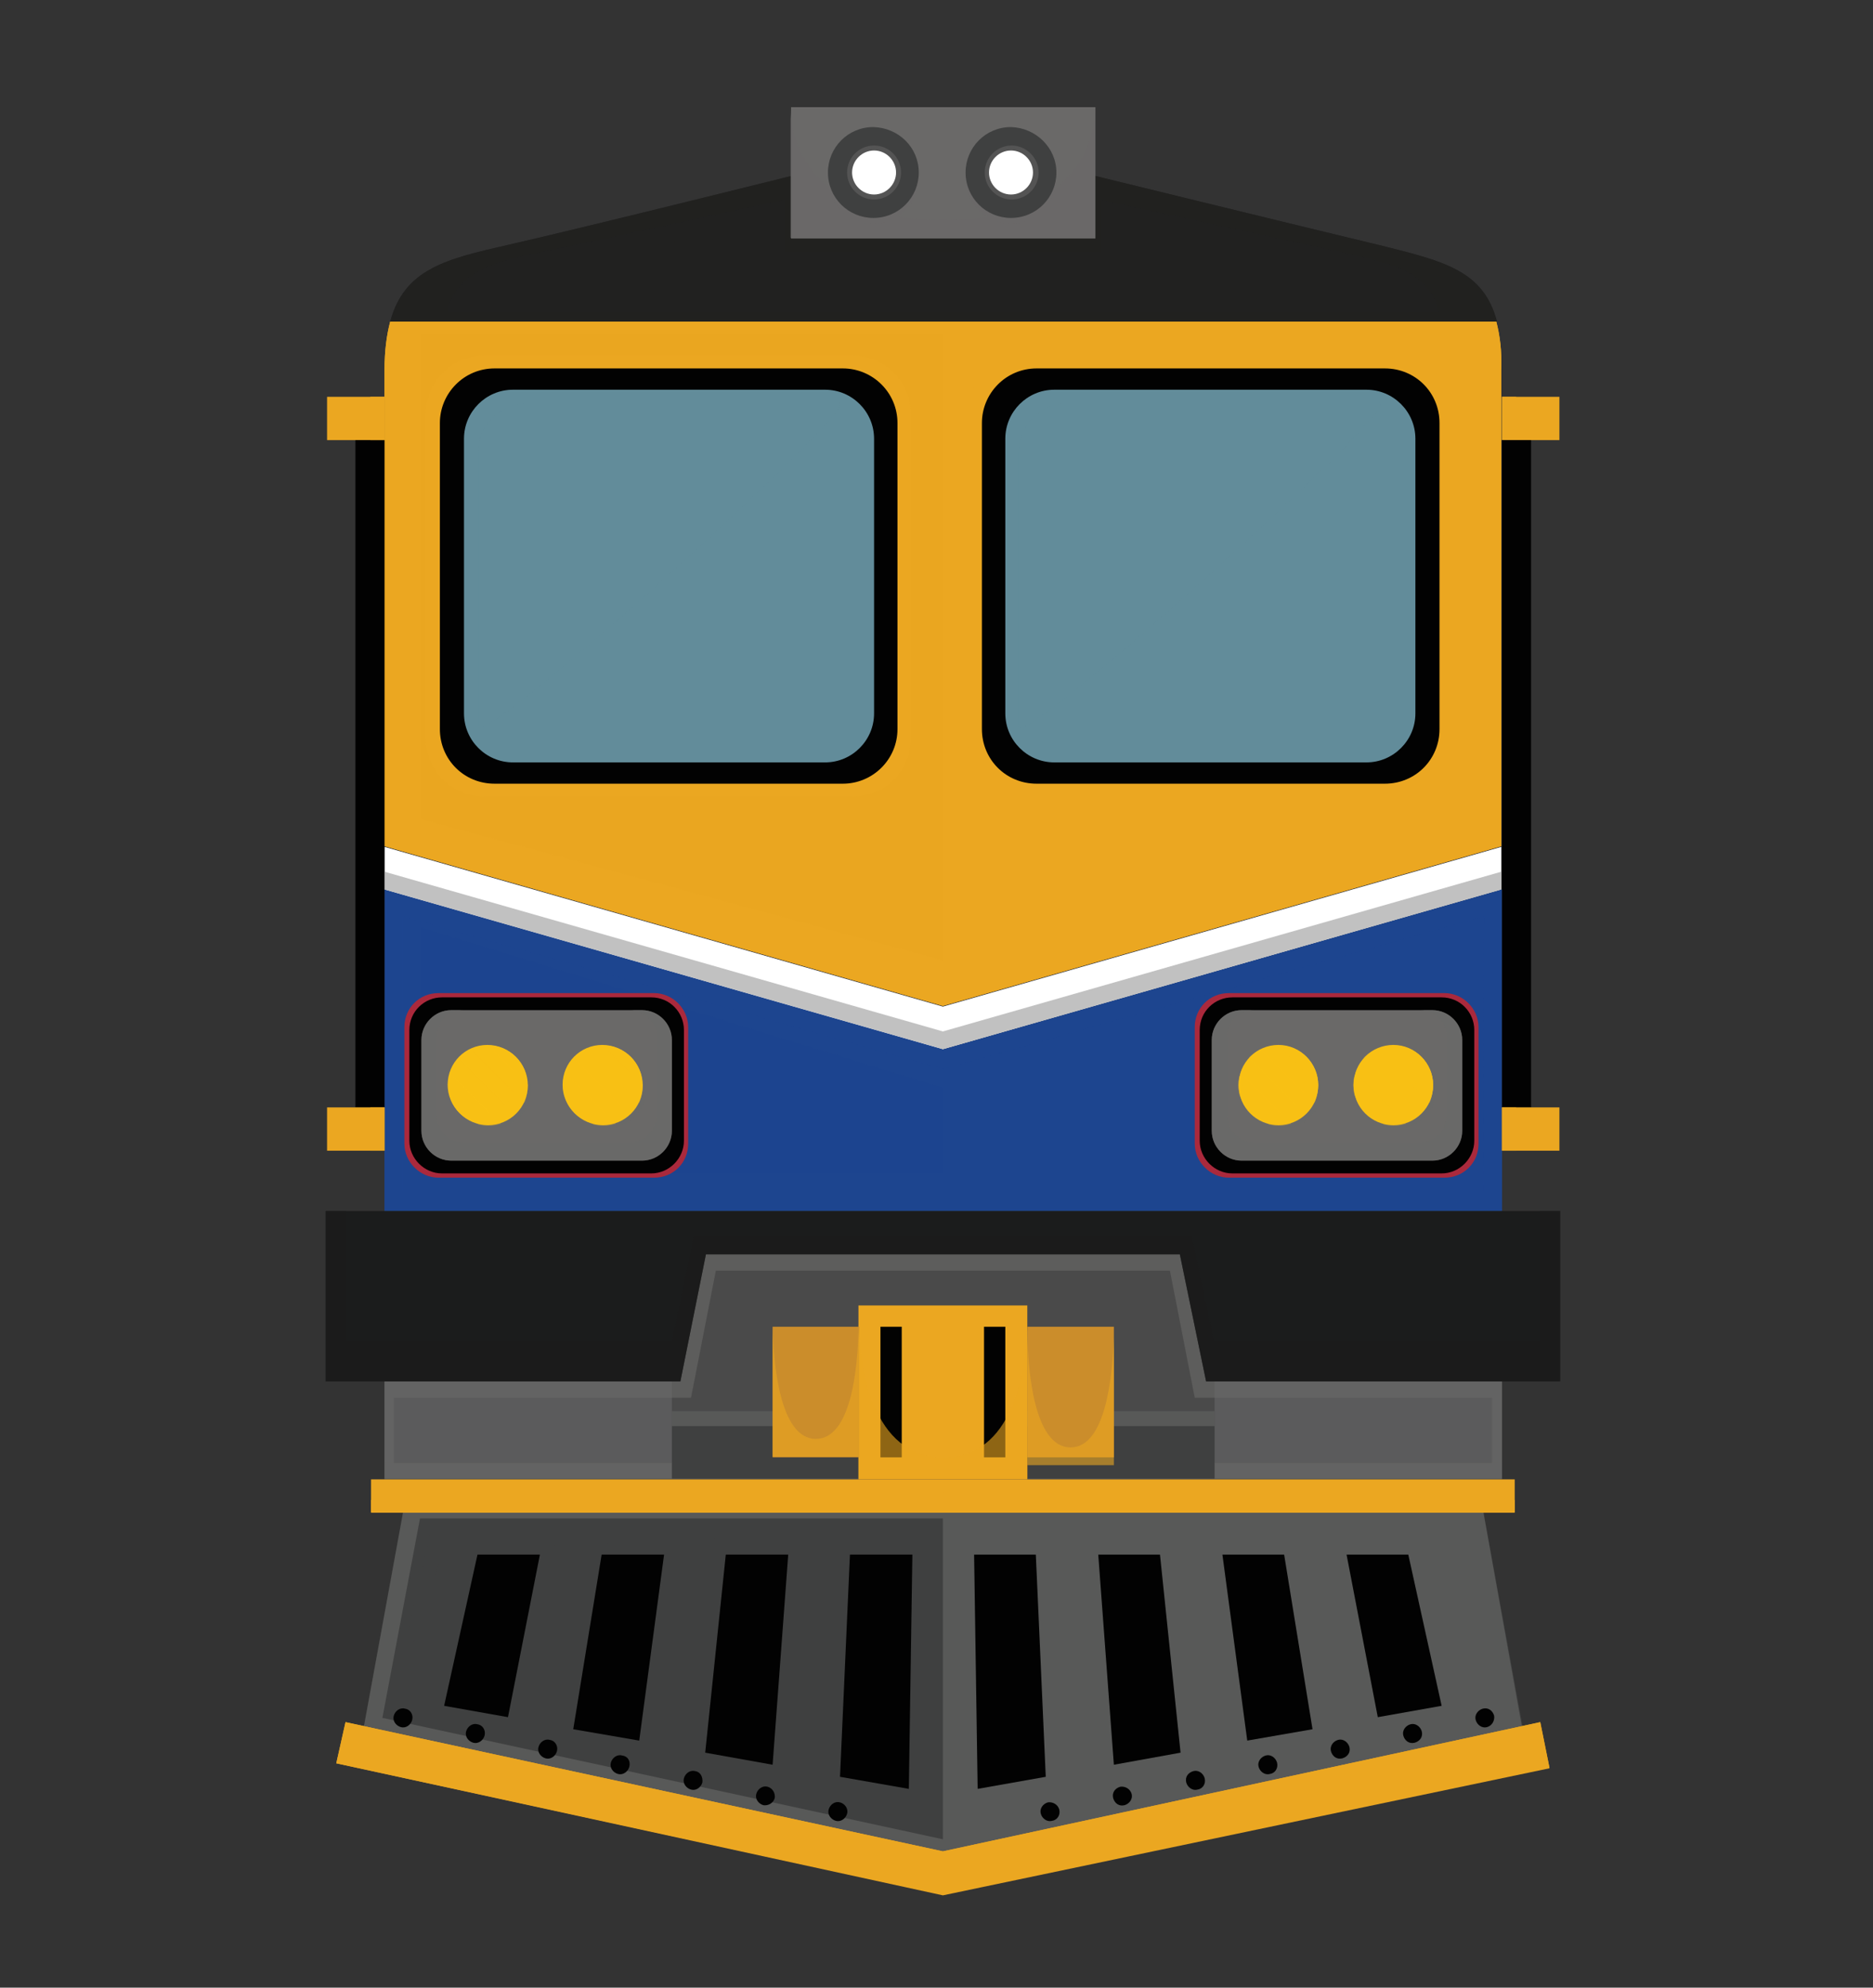 <?xml version="1.0" encoding="utf-8"?>
<!-- Generator: Adobe Illustrator 23.0.1, SVG Export Plug-In . SVG Version: 6.00 Build 0)  -->
<svg version="1.1" id="Layer_1" xmlns="http://www.w3.org/2000/svg" xmlns:xlink="http://www.w3.org/1999/xlink" x="0px" y="0px"
	 viewBox="0 0 264 280" style="enable-background:new 0 0 264 280;" xml:space="preserve">
<rect x="0" y="0" width="264" height="280" fill="#333333" stroke="none"/>
<style type="text/css">
	.st0{fill:#5B5B5C;}
	.st1{opacity:0.6;fill:#6A6968;}
	.st2{fill:#EBA721;}
	.st3{fill:#3F4040;}
	.st4{fill:#020202;}
	.st5{fill:#4A4A4A;}
	.st6{fill:#CB8D2B;}
	.st7{fill:#212120;}
	.st8{fill:#1D458F;}
	.st9{opacity:0.6;fill:#1D458F;}
	.st10{fill:#FFFFFF;}
	.st11{fill:#C1C1C1;}
	.st12{opacity:0.5;fill:#EBA721;}
	.st13{opacity:0.4;fill:#1D458F;}
	.st14{fill:#628C9A;}
	.st15{opacity:0.5;fill:#628C9A;}
	.st16{opacity:0.8;fill:#CD2227;}
	.st17{fill:#6A6968;}
	.st18{fill:#F8C014;}
	.st19{opacity:0.1;fill:#F8C014;}
	.st20{opacity:0.3;fill:#F8C014;}
	.st21{fill:#1B1C1C;}
	.st22{opacity:0.6;fill:#1B1C1C;}
	.st23{opacity:0.8;fill:#212120;}
	.st24{opacity:0.6;fill:#EBA721;}
	.st25{opacity:0.5;fill:#6A6968;}
</style>
<desc>Created with getavataaars.com</desc>
<g>
	<g>
		<g>
			<rect x="54.2" y="176.2" class="st0" width="157.5" height="32.1"/>
			<rect x="54.2" y="206.1" class="st1" width="157.5" height="2.3"/>
			<rect x="52.3" y="208.4" class="st2" width="161.2" height="4.7"/>
			<rect x="52.3" y="211.3" class="st2" width="161.2" height="1.7"/>
			<polygon class="st3" points="214.6,243.1 132.9,260.8 51.3,243.1 56.8,213.1 209.1,213.1 			"/>
			<path class="st1" d="M209.1,213.1H56.8l-5.5,30.1l81.6,17.7l81.6-17.7L209.1,213.1z M132.9,259.1l-79-17.1l5.3-28.1h73.7V259.1z"
				/>
			<polygon class="st2" points="218.4,249 132.9,266.9 47.4,248.4 48.7,242.6 132.9,260.8 217.1,242.6 			"/>
			<g>
				<polygon class="st4" points="102.3,219 99.4,246.9 108.9,248.6 111.1,219 				"/>
				<polygon class="st4" points="67.3,219 62.6,240.3 71.6,241.9 76.1,219 				"/>
				<polygon class="st4" points="84.8,219 80.8,243.6 90.1,245.2 93.6,219 				"/>
				<g>
					<polygon class="st4" points="119.8,219 118.4,250.3 128.1,252 128.6,219 					"/>
					<polygon class="st4" points="146,219 137.3,219 137.8,252 147.4,250.3 					"/>
				</g>
				<polygon class="st4" points="203.2,240.3 198.5,219 189.8,219 194.2,241.9 				"/>
				<polygon class="st4" points="172.3,219 175.8,245.2 185,243.6 181,219 				"/>
				<polygon class="st4" points="154.8,219 157,248.6 166.4,246.9 163.5,219 				"/>
			</g>
			<g>
				<rect x="94.7" y="176.2" class="st5" width="76.5" height="22.6"/>
				<rect x="94.7" y="198.8" class="st3" width="76.5" height="9.5"/>
				<rect x="94.7" y="198.8" class="st1" width="76.5" height="2.1"/>
			</g>
			<g>
				<rect x="121" y="183.9" class="st2" width="23.8" height="24.5"/>
				<rect x="138.7" y="186.9" class="st4" width="3" height="18.4"/>
				<rect x="124.1" y="186.9" class="st4" width="3" height="18.4"/>
				<rect x="144.8" y="186.9" class="st6" width="12.2" height="18.4"/>
				<rect x="108.9" y="186.9" class="st6" width="12.2" height="18.4"/>
			</g>
			<g>
				<g>
					<path class="st4" d="M57.1,240.7c-0.7-0.2-1.4,0.3-1.6,1c-0.2,0.7,0.3,1.4,1,1.6c0.7,0.2,1.4-0.3,1.6-1
						C58.3,241.5,57.8,240.8,57.1,240.7z"/>
					<path class="st4" d="M118.4,253.9c-0.7-0.2-1.4,0.3-1.6,1c-0.2,0.7,0.3,1.4,1,1.6c0.7,0.2,1.4-0.3,1.6-1
						C119.6,254.8,119.1,254.1,118.4,253.9z"/>
					<path class="st4" d="M67.3,242.9c-0.7-0.2-1.4,0.3-1.6,1c-0.2,0.7,0.3,1.4,1,1.6c0.7,0.2,1.4-0.3,1.6-1
						C68.5,243.7,68,243,67.3,242.9z"/>
					<path class="st4" d="M77.5,245.1c-0.7-0.2-1.4,0.3-1.6,1c-0.2,0.7,0.3,1.4,1,1.6c0.7,0.2,1.4-0.3,1.6-1
						C78.7,245.9,78.2,245.2,77.5,245.1z"/>
					<path class="st4" d="M87.7,247.3c-0.7-0.2-1.4,0.3-1.6,1c-0.2,0.7,0.3,1.4,1,1.6c0.7,0.2,1.4-0.3,1.6-1
						C88.9,248.1,88.5,247.4,87.7,247.3z"/>
					<path class="st4" d="M98,249.5c-0.7-0.2-1.4,0.3-1.6,1c-0.2,0.7,0.3,1.4,1,1.6c0.7,0.2,1.4-0.3,1.6-1
						C99.1,250.3,98.7,249.6,98,249.5z"/>
					<path class="st4" d="M108.2,251.7c-0.7-0.2-1.4,0.3-1.6,1c-0.2,0.7,0.3,1.4,1,1.6c0.7,0.1,1.4-0.3,1.6-1
						C109.3,252.6,108.9,251.9,108.2,251.7z"/>
				</g>
				<g>
					<path class="st4" d="M210.6,241.7c-0.2-0.7-0.8-1.2-1.6-1c-0.7,0.2-1.2,0.9-1,1.6c0.2,0.7,0.9,1.2,1.6,1
						C210.3,243.1,210.7,242.4,210.6,241.7z"/>
					<path class="st4" d="M147.7,253.9c-0.7,0.2-1.2,0.9-1,1.6c0.2,0.7,0.9,1.2,1.6,1c0.7-0.1,1.2-0.8,1-1.6
						C149.1,254.2,148.4,253.8,147.7,253.9z"/>
					<path class="st4" d="M198.8,242.9c-0.7,0.2-1.2,0.9-1,1.6c0.2,0.7,0.8,1.2,1.6,1c0.7-0.2,1.2-0.8,1-1.6
						C200.2,243.2,199.5,242.7,198.8,242.9z"/>
					<path class="st4" d="M188.6,245.1c-0.7,0.2-1.2,0.9-1,1.6c0.2,0.7,0.8,1.2,1.6,1c0.7-0.2,1.2-0.8,1-1.6
						C190,245.4,189.3,244.9,188.6,245.1z"/>
					<path class="st4" d="M178.4,247.3c-0.7,0.2-1.2,0.9-1,1.6c0.2,0.7,0.9,1.2,1.6,1c0.7-0.1,1.2-0.8,1-1.6
						C179.8,247.6,179.1,247.1,178.4,247.3z"/>
					<path class="st4" d="M168.2,249.5c-0.7,0.2-1.2,0.8-1,1.6c0.2,0.7,0.9,1.2,1.6,1c0.7-0.1,1.2-0.8,1-1.6
						C169.6,249.8,168.9,249.3,168.2,249.5z"/>
					<path class="st4" d="M157.9,251.7c-0.7,0.2-1.2,0.8-1,1.6c0.2,0.7,0.8,1.2,1.6,1c0.7-0.2,1.2-0.9,1-1.6
						C159.3,252,158.6,251.6,157.9,251.7z"/>
				</g>
			</g>
			<g>
				<path class="st7" d="M194.3,34.5c-11.7-2.8-41.9-10.2-41.9-10.2h-38.9c0,0-30.9,7.7-41.9,10.2c-8.8,2-14.6,3.4-16.6,10.8h156
					C209.1,38.1,203.6,36.8,194.3,34.5z"/>
				<path class="st2" d="M210.9,45.3H55c-0.5,1.9-0.8,4.1-0.8,6.8c0,8.9,0,39.4,0,67.1l78.7,22.5l78.7-22.5c0-27.8,0-58.2,0-67.1
					C211.7,49.4,211.4,47.2,210.9,45.3z"/>
				<path class="st2" d="M210.9,45.3h-2.7c0.5,1.8,0.7,3.9,0.7,6.6c0,8.6,0,38,0,64.8l-76,21.7l-76-21.7c0-26.8,0-56.1,0-64.8
					c0-2.6,0.3-4.8,0.7-6.6H55c-0.5,1.9-0.8,4.1-0.8,6.8c0,8.9,0,39.4,0,67.1l78.7,22.5l78.7-22.5c0-27.8,0-58.2,0-67.1
					C211.7,49.4,211.4,47.2,210.9,45.3z"/>
				<g>
					<path class="st8" d="M54.2,125.3c0,24.4,0,45.3,0,45.3h157.5c0,0,0-20.9,0-45.3l-78.7,22.5L54.2,125.3z"/>
					<path class="st9" d="M132.9,147.8l-78.7-22.5c0,24.4,0,45.3,0,45.3h157.5c0,0,0-20.9,0-45.3L132.9,147.8z M209.1,167.8H56.8
						c0,0,0-18.4,0-38.7l76.2,21.5l76.2-21.5C209.1,149.5,209.1,167.8,209.1,167.8z"/>
					<path class="st10" d="M132.9,141.8l-78.7-22.5c0,2,0,4,0,6l78.7,22.5l78.7-22.5c0-2,0-4,0-6L132.9,141.8z"/>
					<path class="st11" d="M54.2,122.8c0,0.8,0,1.7,0,2.5l78.7,22.5l78.7-22.5c0-0.8,0-1.7,0-2.5l-78.7,22.5L54.2,122.8z"/>
				</g>
				<polygon class="st12" points="59.3,47.1 132.9,47.1 132.9,135.3 59.3,115.4 				"/>
				<polygon class="st13" points="59.3,130.6 132.9,153.2 132.9,165.3 59.3,165.3 				"/>
			</g>
			<g>
				<path class="st2" d="M204.8,104c0,4.5-3.6,8.2-8.2,8.2h-52c-4.5,0-8.2-3.7-8.2-8.2V58.3c0-4.5,3.6-8.2,8.2-8.2h52
					c4.5,0,8.2,3.7,8.2,8.2V104z"/>
				<g>
					<path class="st4" d="M202.9,102.7c0,4.3-3.4,7.7-7.7,7.7h-49.1c-4.3,0-7.7-3.4-7.7-7.7V59.6c0-4.2,3.4-7.7,7.7-7.7h49.1
						c4.3,0,7.7,3.4,7.7,7.7V102.7z"/>
					<path class="st14" d="M199.5,100.5c0,3.8-3.1,6.9-6.9,6.9h-44c-3.8,0-6.9-3.1-6.9-6.9V61.8c0-3.8,3.1-6.9,6.9-6.9h44
						c3.8,0,6.9,3.1,6.9,6.9V100.5z"/>
				</g>
				<g>
					<path class="st2" d="M128.4,104c0,4.5-3.6,8.2-8.2,8.2h-52c-4.5,0-8.2-3.7-8.2-8.2V58.3c0-4.5,3.7-8.2,8.2-8.2h52
						c4.5,0,8.2,3.7,8.2,8.2V104z"/>
					<path class="st4" d="M126.5,102.7c0,4.3-3.5,7.7-7.7,7.7H69.7c-4.3,0-7.7-3.4-7.7-7.7V59.6c0-4.2,3.4-7.7,7.7-7.7h49.1
						c4.2,0,7.7,3.4,7.7,7.7V102.7z"/>
					<path class="st14" d="M123.2,100.5c0,3.8-3.1,6.9-6.9,6.9h-44c-3.8,0-6.9-3.1-6.9-6.9V61.8c0-3.8,3.1-6.9,6.9-6.9h44
						c3.8,0,6.9,3.1,6.9,6.9V100.5z"/>
					<path class="st15" d="M67.4,102.3V63.7c0-3.8,3.1-6.9,6.9-6.9h43.9C122,56.8,67.4,106.1,67.4,102.3z"/>
					<path class="st15" d="M143.6,102.3V63.7c0-3.8,3.1-6.9,6.9-6.9h43.9C198.2,56.8,143.6,106.1,143.6,102.3z"/>
				</g>
				<g>
					<g>
						<path class="st16" d="M97,161.1c0,2.7-2.1,4.8-4.8,4.8H61.8c-2.6,0-4.8-2.2-4.8-4.8v-16.4c0-2.7,2.1-4.8,4.8-4.8h30.4
							c2.6,0,4.8,2.2,4.8,4.8V161.1z"/>
						<path class="st4" d="M96.4,160.7c0,2.5-2.1,4.6-4.6,4.6H62.3c-2.5,0-4.6-2.1-4.6-4.6v-15.6c0-2.6,2.1-4.6,4.6-4.6h29.5
							c2.6,0,4.6,2.1,4.6,4.6V160.7z"/>
						<path class="st17" d="M94.7,159.3c0,2.3-1.9,4.2-4.2,4.2H63.6c-2.3,0-4.2-1.9-4.2-4.2v-12.8c0-2.3,1.9-4.2,4.2-4.2h26.9
							c2.3,0,4.2,1.9,4.2,4.2V159.3z"/>
						<path class="st1" d="M90.5,142.3h-1.7c2,0,3.7,1.7,3.7,3.7v11.2c0,2-1.7,3.7-3.7,3.7H65.3c-2,0-3.7-1.7-3.7-3.7v-11.2
							c0-2,1.7-3.7,3.7-3.7h-1.7c-2.3,0-4.2,1.9-4.2,4.2v12.8c0,2.3,1.9,4.2,4.2,4.2h26.9c2.3,0,4.2-1.9,4.2-4.2v-12.8
							C94.7,144.2,92.8,142.3,90.5,142.3z"/>
					</g>
					<path class="st1" d="M74.9,153.4c0,3.1-2.5,5.6-5.6,5.6c-3.1,0-5.6-2.5-5.6-5.6c0-3.1,2.5-5.6,5.6-5.6
						C72.4,147.8,74.9,150.3,74.9,153.4z"/>
					<path class="st1" d="M91.1,153.4c0,3.1-2.5,5.6-5.6,5.6c-3.1,0-5.6-2.5-5.6-5.6c0-3.1,2.5-5.6,5.6-5.6
						C88.6,147.8,91.1,150.3,91.1,153.4z"/>
					<path class="st18" d="M74.4,152.9c0,3.1-2.5,5.6-5.6,5.6c-3.1,0-5.6-2.5-5.6-5.6c0-3.1,2.5-5.6,5.6-5.6
						C71.8,147.2,74.4,149.8,74.4,152.9z"/>
					<path class="st18" d="M90.6,152.9c0,3.1-2.5,5.6-5.6,5.6c-3.1,0-5.6-2.5-5.6-5.6c0-3.1,2.5-5.6,5.6-5.6
						C88,147.2,90.6,149.8,90.6,152.9z"/>
					<g>
						<path class="st19" d="M63.4,151.1l7.1,7.1c0.8-0.3,1.5-0.7,2.1-1.3l-7.9-7.9C64.1,149.6,63.7,150.3,63.4,151.1z"/>
						<path class="st20" d="M63.1,152.9c0,0.5,0.1,0.9,0.2,1.4l4.1,4.1c0.4,0.1,0.9,0.2,1.4,0.2c0.6,0,1.2-0.1,1.8-0.3l-7.1-7.1
							C63.2,151.7,63.1,152.3,63.1,152.9z"/>
						<path class="st19" d="M67.4,158.3l-4.1-4.1C63.8,156.2,65.4,157.8,67.4,158.3z"/>
						<path class="st20" d="M73.8,155.3l-7.5-7.5c-0.6,0.3-1.2,0.7-1.7,1.2l7.9,7.9C73.1,156.5,73.5,155.9,73.8,155.3z"/>
						<path class="st20" d="M68.8,147.3l5.5,5.5C74.3,149.7,71.9,147.3,68.8,147.3z"/>
						<path class="st20" d="M74.4,152.9c0,0,0-0.1,0-0.1l-5.5-5.5c0,0-0.1,0-0.1,0c-0.9,0-1.7,0.2-2.4,0.6l7.5,7.5
							C74.2,154.6,74.4,153.7,74.4,152.9z"/>
					</g>
					<g>
						<path class="st19" d="M79.6,151.1l7.1,7.1c0.8-0.3,1.5-0.7,2.1-1.3l-7.9-7.9C80.3,149.6,79.9,150.3,79.6,151.1z"/>
						<path class="st20" d="M79.3,152.9c0,0.5,0.1,0.9,0.2,1.4l4.1,4.1c0.4,0.1,0.9,0.2,1.4,0.2c0.6,0,1.2-0.1,1.8-0.3l-7.1-7.1
							C79.4,151.7,79.3,152.3,79.3,152.9z"/>
						<path class="st19" d="M83.6,158.3l-4.1-4.1C80,156.2,81.6,157.8,83.6,158.3z"/>
						<path class="st20" d="M90,155.3l-7.5-7.5c-0.6,0.3-1.2,0.7-1.7,1.2l7.9,7.9C89.3,156.5,89.7,155.9,90,155.3z"/>
						<path class="st20" d="M85,147.3l5.5,5.5C90.5,149.7,88.1,147.3,85,147.3z"/>
						<path class="st20" d="M90.6,152.9c0,0,0-0.1,0-0.1l-5.5-5.5c0,0-0.1,0-0.1,0c-0.9,0-1.7,0.2-2.4,0.6l7.5,7.5
							C90.4,154.6,90.6,153.7,90.6,152.9z"/>
					</g>
					<path class="st18" d="M84.9,147.2c-3.1,0-5.6,2.5-5.6,5.6c0,3.1,2.5,5.6,5.6,5.6c3.1,0,5.6-2.5,5.6-5.6
						C90.6,149.8,88,147.2,84.9,147.2z M84.4,156.8c-2.5,0-4.5-2-4.5-4.5c0-2.5,2-4.5,4.5-4.5c2.5,0,4.5,2,4.5,4.5
						C88.9,154.8,86.9,156.8,84.4,156.8z"/>
					<path class="st18" d="M68.7,147.2c-3.1,0-5.6,2.5-5.6,5.6c0,3.1,2.5,5.6,5.6,5.6c3.1,0,5.6-2.5,5.6-5.6
						C74.4,149.8,71.8,147.2,68.7,147.2z M68.2,156.8c-2.5,0-4.5-2-4.5-4.5c0-2.5,2-4.5,4.5-4.5c2.5,0,4.5,2,4.5,4.5
						C72.7,154.8,70.7,156.8,68.2,156.8z"/>
				</g>
				<g>
					<path class="st16" d="M208.4,161.1c0,2.7-2.1,4.8-4.8,4.8h-30.4c-2.6,0-4.8-2.2-4.8-4.8v-16.4c0-2.7,2.1-4.8,4.8-4.8h30.4
						c2.6,0,4.8,2.2,4.8,4.8V161.1z"/>
					<g>
						<path class="st4" d="M207.8,160.7c0,2.5-2.1,4.6-4.6,4.6h-29.5c-2.5,0-4.6-2.1-4.6-4.6v-15.6c0-2.6,2.1-4.6,4.6-4.6h29.5
							c2.6,0,4.6,2.1,4.6,4.6V160.7z"/>
						<path class="st17" d="M206.1,159.3c0,2.3-1.9,4.2-4.2,4.2H175c-2.3,0-4.2-1.9-4.2-4.2v-12.8c0-2.3,1.9-4.2,4.2-4.2h26.9
							c2.3,0,4.2,1.9,4.2,4.2V159.3z"/>
					</g>
					<path class="st1" d="M186.3,153.4c0,3.1-2.5,5.6-5.6,5.6c-3.1,0-5.6-2.5-5.6-5.6c0-3.1,2.5-5.6,5.6-5.6
						C183.8,147.8,186.3,150.3,186.3,153.4z"/>
					<path class="st1" d="M202.5,153.4c0,3.1-2.5,5.6-5.6,5.6c-3.1,0-5.6-2.5-5.6-5.6c0-3.1,2.5-5.6,5.6-5.6
						C200,147.8,202.5,150.3,202.5,153.4z"/>
					<path class="st18" d="M185.8,152.9c0,3.1-2.5,5.6-5.6,5.6c-3.1,0-5.6-2.5-5.6-5.6c0-3.1,2.5-5.6,5.6-5.6
						C183.3,147.2,185.8,149.8,185.8,152.9z"/>
					<path class="st18" d="M202,152.9c0,3.1-2.5,5.6-5.6,5.6c-3.1,0-5.6-2.5-5.6-5.6c0-3.1,2.5-5.6,5.6-5.6
						C199.5,147.2,202,149.8,202,152.9z"/>
					<path class="st1" d="M201.9,142.3h-1.7c2,0,3.7,1.7,3.7,3.7v11.2c0,2-1.7,3.7-3.7,3.7h-23.5c-2,0-3.7-1.7-3.7-3.7v-11.2
						c0-2,1.6-3.7,3.7-3.7H175c-2.3,0-4.2,1.9-4.2,4.2v12.8c0,2.3,1.9,4.2,4.2,4.2h26.9c2.3,0,4.2-1.9,4.2-4.2v-12.8
						C206.1,144.2,204.2,142.3,201.9,142.3z"/>
					<g>
						<path class="st19" d="M174.8,151.1l7.1,7.1c0.8-0.3,1.5-0.7,2.1-1.3l-7.9-7.9C175.5,149.6,175.1,150.3,174.8,151.1z"/>
						<path class="st20" d="M174.5,152.9c0,0.5,0.1,0.9,0.2,1.4l4.1,4.1c0.4,0.1,0.9,0.2,1.4,0.2c0.6,0,1.2-0.1,1.8-0.3l-7.1-7.1
							C174.6,151.7,174.5,152.3,174.5,152.9z"/>
						<path class="st19" d="M178.8,158.3l-4.1-4.1C175.2,156.2,176.8,157.8,178.8,158.3z"/>
						<path class="st20" d="M185.2,155.3l-7.5-7.5c-0.6,0.3-1.2,0.7-1.7,1.2l7.9,7.9C184.5,156.5,184.9,155.9,185.2,155.3z"/>
						<path class="st20" d="M180.3,147.3l5.5,5.5C185.7,149.7,183.3,147.3,180.3,147.3z"/>
						<path class="st20" d="M185.8,152.9c0,0,0-0.1,0-0.1l-5.5-5.5c0,0-0.1,0-0.1,0c-0.9,0-1.7,0.2-2.4,0.6l7.5,7.5
							C185.6,154.6,185.8,153.7,185.8,152.9z"/>
					</g>
					<g>
						<path class="st19" d="M191,151.1l7.1,7.1c0.8-0.3,1.5-0.7,2.1-1.3l-7.9-7.9C191.7,149.6,191.3,150.3,191,151.1z"/>
						<path class="st20" d="M190.7,152.9c0,0.5,0.1,0.9,0.2,1.4l4.1,4.1c0.4,0.1,0.9,0.2,1.4,0.2c0.6,0,1.2-0.1,1.8-0.3l-7.1-7.1
							C190.8,151.7,190.7,152.3,190.7,152.9z"/>
						<path class="st19" d="M195,158.3l-4.1-4.1C191.4,156.2,193,157.8,195,158.3z"/>
						<path class="st20" d="M201.4,155.3l-7.5-7.5c-0.6,0.3-1.2,0.7-1.7,1.2l7.9,7.9C200.7,156.5,201.1,155.9,201.4,155.3z"/>
						<path class="st20" d="M196.5,147.3l5.5,5.5C201.9,149.7,199.5,147.3,196.5,147.3z"/>
						<path class="st20" d="M202,152.9c0,0,0-0.1,0-0.1l-5.5-5.5c0,0-0.1,0-0.1,0c-0.9,0-1.7,0.2-2.4,0.6l7.5,7.5
							C201.8,154.6,202,153.7,202,152.9z"/>
					</g>
					<path class="st18" d="M196.4,147.2c-3.1,0-5.6,2.5-5.6,5.6c0,3.1,2.5,5.6,5.6,5.6c3.1,0,5.6-2.5,5.6-5.6
						C202,149.8,199.5,147.2,196.4,147.2z M195.8,156.8c-2.5,0-4.5-2-4.5-4.5c0-2.5,2-4.5,4.5-4.5c2.5,0,4.5,2,4.5,4.5
						C200.3,154.8,198.3,156.8,195.8,156.8z"/>
					<path class="st18" d="M180.2,147.2c-3.1,0-5.6,2.5-5.6,5.6c0,3.1,2.5,5.6,5.6,5.6c3.1,0,5.6-2.5,5.6-5.6
						C185.8,149.8,183.3,147.2,180.2,147.2z M179.6,156.8c-2.5,0-4.5-2-4.5-4.5c0-2.5,2-4.5,4.5-4.5c2.5,0,4.5,2,4.5,4.5
						C184.1,154.8,182.1,156.8,179.6,156.8z"/>
				</g>
			</g>
			<g>
				<rect x="46.1" y="55.9" class="st2" width="8.1" height="6.1"/>
				<rect x="50.1" y="62" class="st4" width="4.1" height="94"/>
				<rect x="46.1" y="156" class="st2" width="8.1" height="6.1"/>
				<rect x="52.2" y="55.9" class="st2" width="2" height="6.1"/>
				<rect x="52.2" y="156" class="st2" width="2" height="6.1"/>
			</g>
			<g>
				<rect x="211.7" y="55.9" class="st2" width="8.1" height="6.1"/>
				<rect x="211.7" y="55.9" class="st2" width="2" height="6.1"/>
				<rect x="211.7" y="62" class="st4" width="4.1" height="94"/>
				<rect x="211.7" y="156" class="st2" width="8.1" height="6.1"/>
				<rect x="211.7" y="156" class="st2" width="2" height="6.1"/>
			</g>
			<polygon class="st1" points="54.2,172.9 54.2,206.1 55.5,206.1 55.5,196.9 97.4,196.9 100.9,179 164.9,179 168.4,196.9 
				210.3,196.9 210.3,206.1 211.7,206.1 211.7,172.9 			"/>
			<polygon class="st21" points="45.9,170.6 45.9,194.6 95.9,194.6 99.5,176.7 166.3,176.7 170,194.6 219.9,194.6 219.9,170.6 			
				"/>
			<polygon class="st22" points="217,170.6 217,188.8 171.1,188.8 168,174.1 97.8,174.1 94.7,188.8 48.8,188.8 48.8,170.6 
				45.9,170.6 45.9,194.6 95.9,194.6 99.5,176.7 166.3,176.7 170,194.6 219.9,194.6 219.9,170.6 			"/>
			<path class="st23" d="M194.3,34.5c-11.7-2.8-41.9-10.2-41.9-10.2h-38.9c0,0-30.9,7.7-41.9,10.2c-8.8,2-14.6,3.4-16.6,10.8h156
				C209.1,38.1,203.6,36.8,194.3,34.5z M63,43.8c1.8-5.9,7-7,14.9-8.6c7.3-1.5,24.2-5.2,32.6-7v7.3h44.7v-7.3
				c8.3,1.8,25,5.4,32.7,7.1c8.3,1.8,13.3,2.8,14.9,8.6H63z"/>
			<path class="st7" d="M66.8,42.6c0,0,2.5-3.3,14.6-5.8c15.7-3.2,25.4-4.8,25.4-4.8l-27.5,7.8l121.7,2.9H66.8z"/>
			<path class="st2" d="M53.1,208.8h160.2C213.3,208.8,132.5,212,53.1,208.8z"/>
			<polygon class="st3" points="60.7,215.4 55.5,239.7 62.6,218.3 131.2,215.4 			"/>
			<path class="st24" d="M133,205.3c-10.2,0-11.8-12.9-12-18.7v21.7h23.8v-21.1C144.5,193.3,142.8,205.3,133,205.3z"/>
			<path class="st24" d="M115,202.7c-5.2,0-6-11-6.1-15.9v18.4H121v-17.9C120.9,192.6,120,202.7,115,202.7z"/>
			<path class="st24" d="M150.9,203.9c-5.2,0-6-11-6.1-15.9v18.4H157v-17.9C156.8,193.7,155.9,203.9,150.9,203.9z"/>
			<path class="st2" d="M217.1,242.6l-84.2,18.2l-84.2-18.2l-1.3,5.8l85.5,18.6l85.5-17.9L217.1,242.6z M132.9,265.9l-84.5-18.7
				l1.1-3.6l83.4,17.9V265.9z"/>
			<g>
				<rect x="111.5" y="15.1" class="st17" width="42.9" height="18.5"/>
				<path class="st25" d="M132.9,31c-20,0-21.4-12.9-21.5-15.5v18h42.9v-18C154.3,18.2,152.9,31,132.9,31z"/>
				<path class="st25" d="M129.5,25.1c0,3.5-2.8,6.4-6.4,6.4c-3.5,0-6.4-2.8-6.4-6.4s2.8-6.4,6.4-6.4
					C126.7,18.7,129.5,21.5,129.5,25.1z"/>
				<path class="st25" d="M148.9,25.1c0,3.5-2.8,6.4-6.4,6.4c-3.5,0-6.4-2.8-6.4-6.4s2.8-6.4,6.4-6.4
					C146,18.7,148.9,21.5,148.9,25.1z"/>
				<g>
					<path class="st3" d="M129.5,24.3c0,3.5-2.8,6.4-6.4,6.4c-3.5,0-6.4-2.8-6.4-6.4c0-3.5,2.8-6.4,6.4-6.4
						C126.7,18,129.5,20.8,129.5,24.3z"/>
					<path class="st25" d="M127,24.3c0,2.1-1.7,3.8-3.8,3.8c-2.1,0-3.8-1.7-3.8-3.8c0-2.1,1.7-3.8,3.8-3.8
						C125.3,20.5,127,22.2,127,24.3z"/>
					<path class="st10" d="M126.3,24.3c0,1.7-1.4,3.1-3.1,3.1c-1.7,0-3.1-1.4-3.1-3.1c0-1.7,1.4-3.1,3.1-3.1
						C124.9,21.2,126.3,22.6,126.3,24.3z"/>
				</g>
				<g>
					<path class="st3" d="M148.9,24.3c0,3.5-2.8,6.4-6.4,6.4c-3.5,0-6.4-2.8-6.4-6.4c0-3.5,2.8-6.4,6.4-6.4
						C146,18,148.9,20.8,148.9,24.3z"/>
					<path class="st25" d="M146.4,24.3c0,2.1-1.7,3.8-3.8,3.8c-2.1,0-3.8-1.7-3.8-3.8c0-2.1,1.7-3.8,3.8-3.8
						C144.6,20.5,146.4,22.2,146.4,24.3z"/>
					<path class="st10" d="M145.6,24.3c0,1.7-1.4,3.1-3.1,3.1c-1.7,0-3.1-1.4-3.1-3.1c0-1.7,1.4-3.1,3.1-3.1
						C144.2,21.2,145.6,22.6,145.6,24.3z"/>
				</g>
			</g>
			<path class="st17" d="M111.9,15.5h42C153.9,15.5,134.5,18.4,111.9,15.5z"/>
			<polygon class="st2" points="132.2,265 50.3,244.1 132.2,262.1 			"/>
		</g>
	</g>
</g>
</svg>
